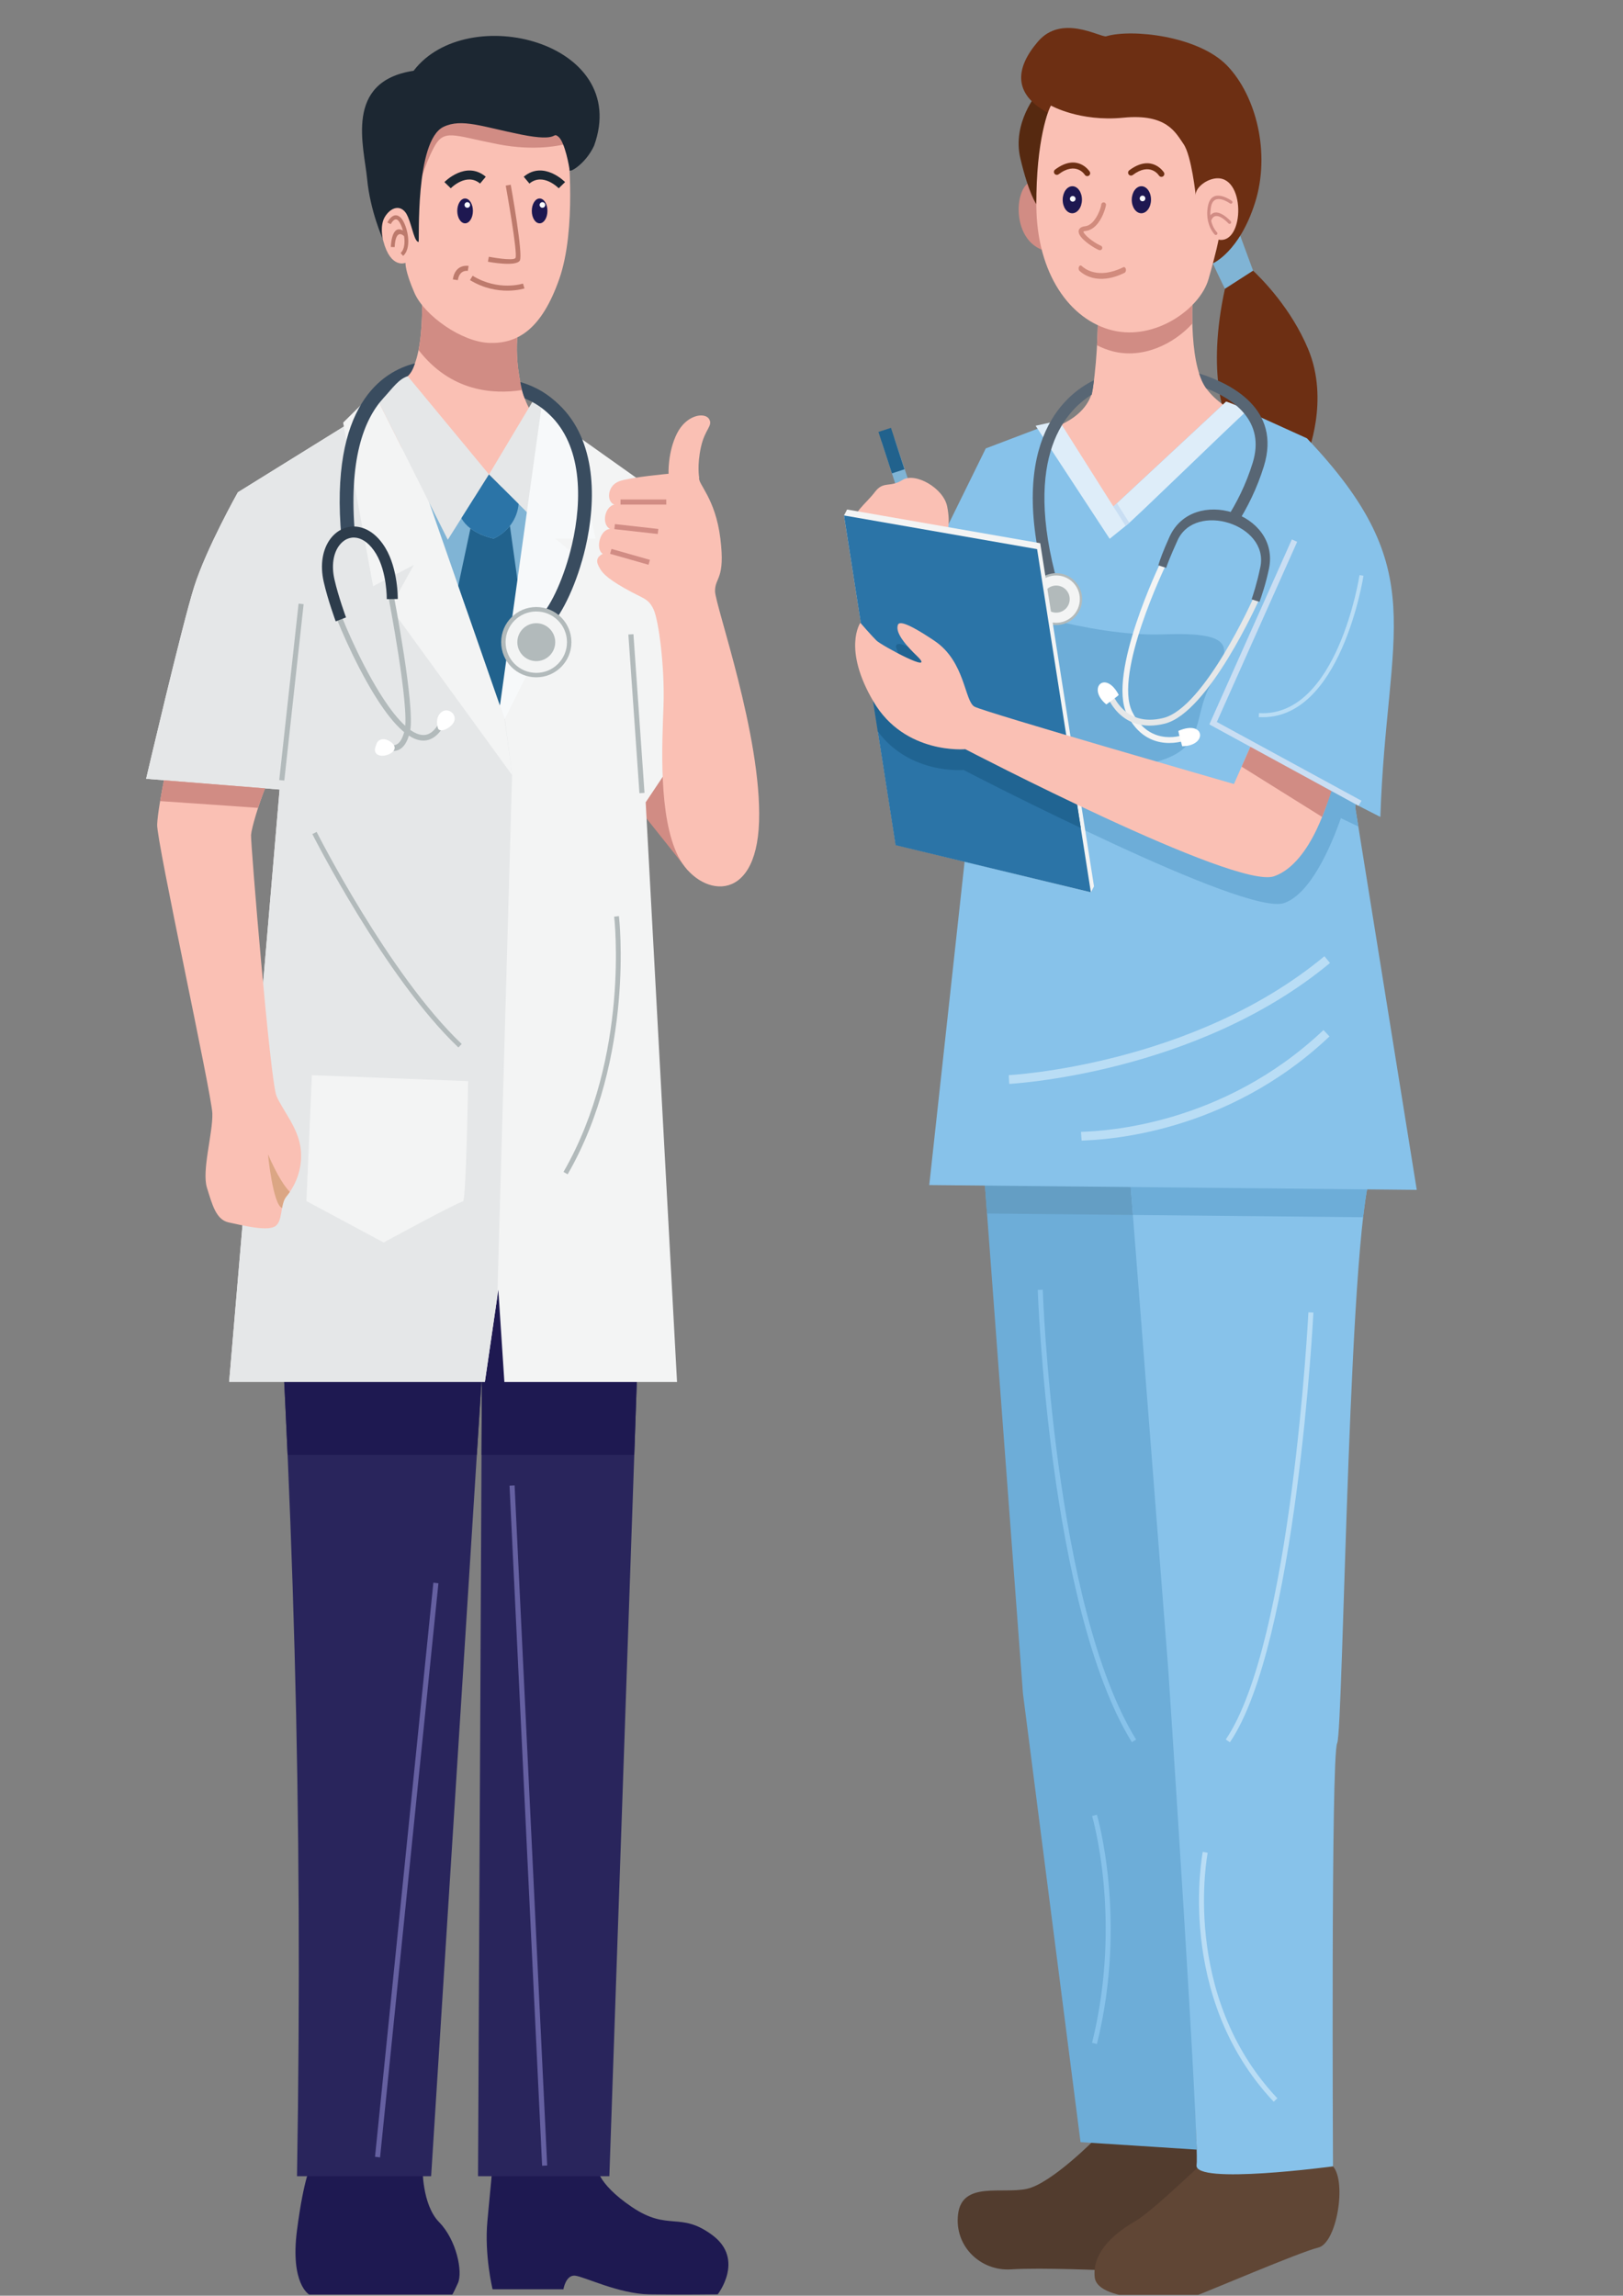 <svg xmlns="http://www.w3.org/2000/svg" xmlns:xlink="http://www.w3.org/1999/xlink" width="1587" zoomAndPan="magnify" viewBox="0 0 1190.25 1683.75" height="2245" preserveAspectRatio="xMidYMid meet" version="1.0"><rect x="0" y="0" width="1190.25" height="1683.75" fill="#808080" stroke="none"/><defs><clipPath id="e34daa4076"><path d="M 802 1581 L 983 1581 L 983 1683.094 L 802 1683.094 Z M 802 1581 " clip-rule="nonzero"/></clipPath></defs><path fill="#1e1951" d="M 361.254 1588.336 C 361.254 1588.336 359.879 1603.52 357.469 1628.699 C 355.062 1653.879 361.254 1679.059 361.254 1679.059 L 413.188 1679.059 C 413.188 1679.059 414.906 1668.32 421.785 1669.062 C 428.664 1669.805 453.773 1682.395 476.133 1682.762 C 498.484 1683.133 526.348 1682.762 526.348 1682.762 C 526.348 1682.762 546.301 1657.211 522.566 1639.438 C 498.832 1621.664 490.234 1636.844 463.406 1618.703 C 436.582 1600.555 437.613 1588.336 437.613 1588.336 Z M 361.254 1588.336 " fill-opacity="1" fill-rule="evenodd"/><path fill="#1e1951" d="M 309.879 1589.434 C 309.879 1589.434 309.312 1616.848 322.039 1629.812 C 334.766 1642.77 339.582 1666.305 335.797 1674.617 C 332.016 1682.93 331.672 1682.93 331.672 1682.93 L 226.766 1682.93 C 226.766 1682.93 212.68 1675.152 217.82 1635.629 C 222.965 1596.109 228.137 1588.336 228.137 1588.336 L 309.879 1589.43 Z M 309.879 1589.434 " fill-opacity="1" fill-rule="evenodd"/><path fill="#29255c" d="M 217.809 1596.113 L 316.176 1596.113 L 353.414 1008.133 L 350.574 1596.113 L 446.883 1596.113 L 473.434 827.148 L 197.551 827.148 C 215.238 1091.922 222.332 1327.074 217.809 1596.113 Z M 217.809 1596.113 " fill-opacity="1" fill-rule="evenodd"/><path fill="#1e1951" d="M 349.688 1067.035 L 353.414 1008.133 L 353.133 1067.035 L 465.148 1067.035 L 473.434 827.148 L 381.051 827.148 L 198.254 837.758 C 203.422 916.164 207.66 992.039 210.93 1067.035 Z M 349.688 1067.035 " fill-opacity="1" fill-rule="evenodd"/><path fill="#d18c84" d="M 504.582 638.5 L 468.09 592.711 C 468.09 592.711 473.52 562.535 487.953 548.953 C 502.391 535.371 509.789 594.383 509.789 594.383 Z M 504.582 638.5 " fill-opacity="1" fill-rule="evenodd"/><path fill="#f3f4f4" d="M 257.605 309.461 L 174.449 361.062 C 174.449 361.062 151.258 402.297 142.371 430.441 C 133.488 458.59 107.172 571.176 107.172 571.176 L 205.047 579.074 L 168.031 1013.621 L 355.582 1013.621 L 365.453 945.973 L 369.895 1013.621 L 496.512 1013.621 L 473.52 588.453 L 498.238 551.445 L 491.66 368.215 L 408.895 309.461 L 362.055 351.391 Z M 257.605 309.461 " fill-opacity="1" fill-rule="evenodd"/><path fill="#80b4d5" d="M 395.898 357.297 L 291.754 357.246 L 366.641 517.523 Z M 395.898 357.297 " fill-opacity="1" fill-rule="evenodd"/><path fill="#e5e7e8" d="M 257.605 309.461 L 174.449 361.062 C 174.449 361.062 151.258 402.297 142.371 430.441 C 133.488 458.59 107.172 571.176 107.172 571.176 L 205.047 579.074 L 168.031 1013.621 L 355.582 1013.621 L 364.719 951 L 375.531 568.453 L 347.281 345.461 Z M 257.605 309.461 " fill-opacity="1" fill-rule="evenodd"/><path fill="#80b4d5" d="M 352.598 387.43 L 348.348 353.852 L 286.348 357.246 L 340.102 458.223 Z M 352.598 387.43 " fill-opacity="1" fill-rule="evenodd"/><path fill="#f3f4f4" d="M 283.449 278.555 L 251.66 309.953 L 273.621 429.941 L 303.473 414.387 L 286.199 445.496 L 375.531 568.453 L 370.102 527.469 Z M 283.449 278.555 " fill-opacity="1" fill-rule="evenodd"/><path fill="#21628d" d="M 373.945 385.672 L 385.156 465.992 L 366.641 517.523 L 336.051 429.637 L 345.008 387.551 C 352.52 393.258 362.066 395.031 362.066 395.031 C 366.859 392.758 370.887 389.543 373.945 385.672 Z M 373.945 385.672 " fill-opacity="1" fill-rule="evenodd"/><path fill="#fac0b4" d="M 308.156 193.504 C 308.156 193.504 314.047 250.605 301.809 271.965 C 301.078 273.238 300.289 274.383 299.426 275.383 C 292.52 283.383 284.953 290.883 278.723 296.715 L 294.621 328.445 L 352.605 368.219 L 401.477 310.938 C 401.477 310.938 387.602 310.172 381.688 280.863 C 375.77 251.555 381.688 233.906 381.688 233.906 C 381.688 233.906 335.344 251.555 308.156 193.504 Z M 308.156 193.504 " fill-opacity="1" fill-rule="evenodd"/><path fill="#d18c84" d="M 309.312 210.988 C 309.84 224.164 309.812 242.355 306.949 256.742 C 330.52 287.141 361.371 289.414 382.895 286.078 C 382.465 284.449 382.062 282.711 381.688 280.859 C 375.77 251.555 381.688 233.906 381.688 233.906 C 381.688 233.906 344.441 248.074 317.145 209.191 C 314.34 209.656 311.719 210.25 309.312 210.988 Z M 309.312 210.988 " fill-opacity="1" fill-rule="evenodd"/><path fill="#fac0b4" d="M 416.559 108.828 C 416.559 108.828 422.973 168.086 410.141 204.625 C 397.312 241.168 380.035 252.031 359.312 251.535 C 338.578 251.043 311.191 231.293 304.031 214.996 C 296.879 198.699 297.371 192.773 297.371 192.773 C 297.371 192.773 286.512 197.465 281.082 176.723 C 275.656 155.984 266.277 110.062 281.082 83.887 C 295.891 57.719 338.828 47.844 381.273 58.707 C 423.719 69.574 416.555 108.828 416.555 108.828 Z M 416.559 108.828 " fill-opacity="1" fill-rule="evenodd"/><path fill="#d18c84" d="M 273.445 112.637 C 274.223 102.047 276.488 92.016 281.086 83.891 C 295.891 57.719 338.832 47.844 381.273 58.707 C 415.703 67.52 417.492 95.012 416.941 105.082 C 412.031 106.512 392.629 111.203 364.652 105.688 C 332.086 99.27 325.516 94.23 318.117 108.309 C 310.707 122.387 306.949 138.094 306.949 138.094 C 306.949 138.094 287.461 127.41 273.445 112.637 Z M 273.445 112.637 " fill-opacity="1" fill-rule="evenodd"/><path fill="#1c2732" d="M 435.688 106.855 C 429.508 120.152 417.812 126.84 417.711 124.871 C 417.609 122.898 414.254 103.891 409.406 100.188 C 404.555 96.484 410.641 104.387 382.262 98.707 C 353.883 93.027 338.586 86.609 325.266 93.027 C 304.113 103.215 307.711 177.469 307 177.469 C 305.543 177.469 304.391 174.902 303.254 171.457 C 302.008 167.652 300.777 162.77 299.188 159.109 C 298.57 157.672 297.891 156.418 297.133 155.496 C 292.691 150.059 286.285 152.559 282.32 158.949 C 278.359 165.34 280.699 175.223 280.699 175.223 C 280.699 175.223 271.465 154.754 269.246 131.297 C 266.992 107.496 252.02 59.66 303.328 51.906 C 342.496 0.441 463.207 30.641 435.688 106.855 Z M 435.688 106.855 " fill-opacity="1" fill-rule="evenodd"/><path fill="#bd7a6c" d="M 370.891 136.148 C 370.918 136.293 379.895 186.086 378.035 189.184 C 376.504 191.746 358.547 188.316 358.5 188.309 L 357.832 191.969 C 357.887 191.977 378.324 195.938 381.227 191.094 C 382.48 189.008 380.961 175.965 379.059 163.039 C 377.031 149.238 374.566 135.57 374.555 135.492 Z M 370.891 136.148 " fill-opacity="1" fill-rule="nonzero"/><path fill="#1e1851" d="M 395.738 145.574 C 392.574 145.574 390 149.656 390 154.688 C 390 159.723 392.57 163.801 395.738 163.801 C 398.906 163.801 401.477 159.723 401.477 154.688 C 401.477 149.656 398.91 145.574 395.738 145.574 Z M 395.738 145.574 " fill-opacity="1" fill-rule="evenodd"/><path fill="#1e1851" d="M 341.082 145.574 C 337.91 145.574 335.344 149.656 335.344 154.688 C 335.344 159.723 337.91 163.801 341.082 163.801 C 344.25 163.801 346.816 159.723 346.816 154.688 C 346.816 149.656 344.25 145.574 341.082 145.574 Z M 341.082 145.574 " fill-opacity="1" fill-rule="evenodd"/><path fill="#1c2732" d="M 414.418 133.551 C 414.375 133.504 398.699 117.402 384.086 129.617 L 388.266 134.621 C 398.25 126.277 409.719 138.059 409.746 138.094 Z M 414.418 133.551 " fill-opacity="1" fill-rule="evenodd"/><path fill="#1c2732" d="M 325.914 133.551 C 325.961 133.504 341.633 117.402 356.246 129.617 L 352.066 134.621 C 342.086 126.277 330.613 138.059 330.578 138.094 Z M 325.914 133.551 " fill-opacity="1" fill-rule="evenodd"/><path fill="#bd7a6c" d="M 383.539 207.988 C 383.484 208.004 365.609 213.863 346.613 202.254 L 344.672 205.434 C 365.133 217.934 384.578 211.562 384.629 211.547 L 383.539 207.992 Z M 383.539 207.988 " fill-opacity="1" fill-rule="nonzero"/><path fill="#bd7a6c" d="M 343.664 195.031 C 343.633 195.027 333.855 193.141 332.082 204.93 L 335.77 205.469 C 336.965 197.512 343.062 198.703 343.074 198.707 Z M 343.664 195.031 " fill-opacity="1" fill-rule="nonzero"/><path fill="#bd7a6c" d="M 286.566 164.426 C 286.574 164.41 289.195 159 291.863 161.582 L 292.145 161.871 C 293.387 163.289 294.629 165.957 295.484 169.074 C 286.855 164.281 286.641 181.117 286.641 181.168 L 289.434 181.215 C 289.434 181.172 289.617 167.297 296.34 173.168 L 296.348 173.227 C 297.012 177.883 296.625 182.66 294.152 185.227 L 293.789 185.574 L 295.625 187.672 C 295.816 187.504 296.004 187.332 296.168 187.156 C 299.324 183.875 299.883 178.227 299.113 172.832 C 298.367 167.551 296.324 162.41 294.242 160.035 L 293.797 159.566 C 288.336 154.301 284.086 163.156 284.074 163.18 L 286.562 164.426 Z M 286.566 164.426 " fill-opacity="1" fill-rule="nonzero"/><path fill="#e5e7e8" d="M 296.312 272.668 L 277.312 293.902 L 328.395 395.871 L 358.625 347.977 Z M 296.312 272.668 " fill-opacity="1" fill-rule="evenodd"/><path fill="#e5e7e8" d="M 393.305 289.953 L 358.625 347.977 L 384.691 373.957 L 393.305 382.543 L 401.477 303.039 Z M 393.305 289.953 " fill-opacity="1" fill-rule="evenodd"/><path fill="#2b74a7" d="M 380.344 369.625 C 379.375 380.609 372.531 390.062 362.066 395.031 C 362.066 395.031 344.699 391.805 338.371 380.043 L 358.578 347.934 Z M 380.344 369.625 " fill-opacity="1" fill-rule="evenodd"/><path fill="#f7f9fa" d="M 397.387 296.496 L 366.641 517.523 L 370.102 527.469 L 427.859 411.98 L 407.125 395.031 L 436.738 395.031 L 418.16 309.457 Z M 397.387 296.496 " fill-opacity="1" fill-rule="evenodd"/><path fill="#fac0b4" d="M 512.742 350.195 C 512.742 350.195 511.074 341.559 514.031 327.977 C 516.992 314.395 523.16 312.297 519.953 307.238 C 516.746 302.176 503.422 304.152 496.512 317.855 C 489.602 331.559 490.285 347.48 490.285 347.48 C 490.285 347.48 462.648 349.949 454.258 352.914 C 444.996 356.184 444.754 368.215 450.547 370.078 C 443.516 371.496 440.824 384.391 447.414 388.023 C 440.195 388.023 436.305 402.598 442.07 406.246 C 442.07 406.246 436.168 408.453 438.465 413.984 C 440.766 419.516 444.145 423.488 457.965 431.387 C 471.785 439.289 475.238 438.551 479.188 446.699 C 483.137 454.844 487.578 489.871 486.594 517.523 C 485.609 545.18 482.645 599.074 497.449 628.207 C 512.258 657.34 554.703 665.242 556.672 602.531 C 558.648 539.816 524.375 443.867 524.375 433.5 C 524.375 423.133 532.004 425.055 528.297 395.031 C 524.598 365.012 511.516 354.887 512.742 350.199 Z M 512.742 350.195 " fill-opacity="1" fill-rule="evenodd"/><path fill="#fac0b4" d="M 120.238 572.305 C 118.246 582.359 115.559 597.082 115.254 604.758 C 114.762 617.102 155.227 802.273 155.723 816.594 C 156.215 830.914 147.824 858.57 151.777 871.16 C 155.723 883.754 158.438 894.617 167.812 896.594 C 177.188 898.566 194.41 902.973 201.102 899.785 C 207.789 896.594 205.074 883.508 210.012 877.582 C 214.945 871.656 222.102 859.555 220.625 843.508 C 219.145 827.461 207.344 814.652 202.754 803.773 C 198.164 792.895 183.695 617.766 184.105 612.41 C 184.52 607.059 189.738 589.812 194.383 578.215 Z M 120.238 572.305 " fill-opacity="1" fill-rule="evenodd"/><path fill="#d18c84" d="M 120.238 572.305 C 119.344 576.809 118.312 582.246 117.422 587.57 C 141.531 589.191 173.398 591.359 189.254 592.539 C 190.863 587.582 192.664 582.512 194.383 578.215 Z M 120.238 572.305 " fill-opacity="1" fill-rule="evenodd"/><path fill="#dba684" d="M 206.855 885.996 C 207.441 882.793 208.23 879.719 210.012 877.582 C 210.82 876.609 211.691 875.469 212.57 874.176 C 209.082 870.656 203.684 863.047 196.516 846.59 C 196.516 846.59 200.16 883.676 206.855 885.996 Z M 206.855 885.996 " fill-opacity="1" fill-rule="evenodd"/><path fill="#f3f4f4" d="M 228.707 788.59 L 343.301 792.918 C 343.301 792.918 341.887 881.484 339.484 881.215 C 337.082 880.945 281.34 911.293 281.34 911.293 L 224.723 880.91 L 228.711 788.59 Z M 228.707 788.59 " fill-opacity="1" fill-rule="evenodd"/><path fill="#b2babb" d="M 208.492 572.504 L 222.672 443.105 L 218.969 442.711 L 204.785 572.109 Z M 208.492 572.504 " fill-opacity="1" fill-rule="nonzero"/><path fill="#b2babb" d="M 472.66 581.516 L 464.543 465.145 L 460.828 465.391 L 468.941 581.766 Z M 472.66 581.516 " fill-opacity="1" fill-rule="nonzero"/><path fill="#d18c84" d="M 488.625 366.359 L 455.07 366.355 L 455.07 370.074 L 488.625 370.078 Z M 488.625 366.359 " fill-opacity="1" fill-rule="nonzero"/><path fill="#d18c84" d="M 482.789 387.957 L 450.957 384.391 L 450.547 388.09 L 482.379 391.656 Z M 482.789 387.957 " fill-opacity="1" fill-rule="nonzero"/><path fill="#d18c84" d="M 476.621 410.621 L 448.434 402.598 L 447.414 406.18 L 475.602 414.207 Z M 476.621 410.621 " fill-opacity="1" fill-rule="nonzero"/><path fill="#6560a1" d="M 317.816 1160.789 L 275.023 1581.863 L 278.723 1582.316 L 321.52 1161.246 Z M 317.816 1160.789 " fill-opacity="1" fill-rule="nonzero"/><path fill="#6560a1" d="M 373.676 1089.656 L 397.57 1588.438 L 401.285 1588.234 L 377.387 1089.453 Z M 373.676 1089.656 " fill-opacity="1" fill-rule="nonzero"/><path fill="#394c5f" d="M 384.809 292.207 C 392.473 295.406 397.785 299.148 402.973 304.086 C 414.84 315.367 420.883 330.746 423.023 347.359 C 425.223 364.391 423.355 382.754 419.457 399.484 C 413.867 423.484 404.262 443.801 396.559 451.91 L 403.883 458.879 C 412.621 449.676 423.328 427.48 429.316 401.781 C 433.445 384.043 435.41 364.457 433.039 346.09 C 430.605 327.305 423.664 309.809 409.941 296.758 C 402.113 289.316 394.051 283.98 381.543 280.137 C 382.473 285.145 383.355 289 384.809 292.207 Z M 384.809 292.207 " fill-opacity="1" fill-rule="nonzero"/><path fill="#b2babb" d="M 393.293 445.215 C 379.066 445.215 367.531 456.754 367.531 470.992 C 367.531 485.227 379.066 496.762 393.293 496.762 C 407.52 496.762 419.055 485.227 419.055 470.992 C 419.055 456.758 407.516 445.215 393.293 445.215 Z M 393.293 445.215 " fill-opacity="1" fill-rule="evenodd"/><path fill="#f3f4f4" d="M 393.293 448.469 C 380.863 448.469 370.785 458.551 370.785 470.992 C 370.785 483.43 380.863 493.512 393.293 493.512 C 405.723 493.512 415.805 483.43 415.805 470.992 C 415.805 458.551 405.723 448.469 393.293 448.469 Z M 393.293 448.469 " fill-opacity="1" fill-rule="evenodd"/><path fill="#b2babb" d="M 393.293 457.09 C 385.621 457.09 379.398 463.312 379.398 470.992 C 379.398 478.672 385.621 484.891 393.293 484.891 C 400.969 484.891 407.184 478.664 407.184 470.992 C 407.184 463.316 400.965 457.09 393.293 457.09 Z M 393.293 457.09 " fill-opacity="1" fill-rule="evenodd"/><path fill="#394c5f" d="M 304.309 266.477 C 280.398 272.473 241.516 296.996 250.402 394.379 L 260.457 393.465 C 255.336 337.352 266.824 307.695 281.137 292.047 L 281.117 292.012 L 281.16 292.02 C 288.312 284.223 292.148 278.262 298.984 275.891 C 300.789 274.25 302.691 271.77 304.309 266.477 Z M 304.309 266.477 " fill-opacity="1" fill-rule="nonzero"/><path fill="#b2babb" d="M 284.711 437.004 C 284.758 437.238 300.527 518.75 296.762 535.508 C 293.48 550.109 286.184 546.137 286.16 546.125 L 284.438 549.793 C 284.469 549.809 296.277 556.098 300.703 536.391 C 304.648 518.832 288.715 436.465 288.668 436.227 Z M 284.711 437.004 " fill-opacity="1" fill-rule="nonzero"/><path fill="#b2babb" d="M 245.883 450.996 C 249.152 460.023 264.379 496.066 281.496 520.133 C 287.434 528.496 293.641 535.453 299.711 539.43 C 306.258 543.73 312.688 544.672 318.555 540.5 C 321.359 538.504 323.973 535.332 326.32 530.793 L 322.73 528.926 C 320.688 532.883 318.5 535.582 316.227 537.199 C 311.949 540.238 307.047 539.41 301.926 536.051 C 296.312 532.371 290.457 525.777 284.789 517.805 C 267.941 494.105 252.91 458.523 249.68 449.605 L 245.879 450.996 Z M 245.883 450.996 " fill-opacity="1" fill-rule="nonzero"/><path fill="#2d3c4b" d="M 291.727 439.32 C 291.727 439.262 292 417.441 282.676 401.945 C 277.121 392.711 270.145 387.848 263.297 386.539 L 263.273 386.531 C 259.062 385.727 254.914 386.27 251.148 387.969 C 247.473 389.629 244.219 392.383 241.684 396.051 C 236.754 403.203 234.504 413.945 237.414 426.812 C 240.398 440.012 246.184 455.691 246.203 455.734 L 253.758 452.828 C 253.738 452.785 248.125 437.566 245.285 425.02 C 242.922 414.586 244.578 406.117 248.336 400.668 C 250.043 398.195 252.168 396.375 254.492 395.324 C 256.73 394.312 259.223 393.996 261.781 394.48 C 266.516 395.395 271.512 399.066 275.766 406.133 C 283.879 419.625 283.652 439.371 283.656 439.43 Z M 291.727 439.32 " fill-opacity="1" fill-rule="nonzero"/><path fill="#ffffff" d="M 284.914 543.156 C 281 541.012 277.223 542.434 276.191 545.367 C 275.156 548.301 273.809 550.984 276.5 553.18 C 281.359 557.145 297.062 549.828 284.914 543.156 Z M 284.914 543.156 " fill-opacity="1" fill-rule="evenodd"/><path fill="#ffffff" d="M 321.336 534.547 C 321.336 534.547 319.082 528.566 321.996 524.195 C 326.867 516.895 336.363 523.598 332.625 529.977 C 330.145 534.199 323.219 537.418 321.336 534.547 Z M 321.336 534.547 " fill-opacity="1" fill-rule="evenodd"/><path fill="#fafcfe" d="M 397.785 148.277 C 396.656 148.277 395.738 149.195 395.738 150.328 C 395.738 151.461 396.656 152.379 397.785 152.379 C 398.922 152.379 399.832 151.461 399.832 150.328 C 399.832 149.199 398.922 148.277 397.785 148.277 Z M 397.785 148.277 " fill-opacity="1" fill-rule="evenodd"/><path fill="#fafcfe" d="M 342.715 148.277 C 341.582 148.277 340.664 149.195 340.664 150.328 C 340.664 151.461 341.582 152.379 342.715 152.379 C 343.844 152.379 344.762 151.461 344.762 150.328 C 344.762 149.199 343.848 148.277 342.715 148.277 Z M 342.715 148.277 " fill-opacity="1" fill-rule="evenodd"/><path fill="#b2babb" d="M 229.062 611.742 C 229.215 612.047 282.352 717.168 336.168 768.238 L 338.598 765.68 C 285.227 715.035 232.363 610.457 232.207 610.152 Z M 229.062 611.742 " fill-opacity="1" fill-rule="nonzero"/><path fill="#b2babb" d="M 450.41 672.297 C 450.445 672.594 462.277 774.465 413.25 859.527 L 416.301 861.277 C 465.914 775.203 453.949 672.223 453.914 671.926 Z M 450.41 672.297 " fill-opacity="1" fill-rule="nonzero"/><path fill="#523c2e" d="M 803.633 1568.395 C 803.633 1568.395 771.086 1601.617 752.863 1605.418 C 734.637 1609.219 705.734 1599.836 702.66 1623.68 C 699.578 1647.531 719.293 1665.918 741.48 1664.434 C 763.664 1662.945 813.094 1665.254 813.094 1665.254 L 900.082 1606.301 L 900.441 1569.352 Z M 803.633 1568.395 " fill-opacity="1" fill-rule="evenodd"/><path fill="#6d2f13" d="M 917.406 197.039 C 926.383 205.371 946.93 226.52 959.25 255.77 C 975.352 294.02 958.473 333.934 958.473 333.934 L 899.895 308.625 C 899.895 308.625 884.086 275.973 898.48 211.094 L 898.719 210.023 C 903.738 206.453 911.473 201.004 917.406 197.039 Z M 917.406 197.039 " fill-opacity="1" fill-rule="evenodd"/><path fill="#80b4d5" d="M 909.203 171.984 L 918.969 198.512 L 898.328 211.793 C 898.328 211.793 887.035 189.078 888.297 189.367 C 889.555 189.652 890.16 176.625 909.203 171.984 Z M 909.203 171.984 " fill-opacity="1" fill-rule="evenodd"/><path fill="#d18c84" d="M 766.598 184 C 739.465 176.656 744.102 130.656 759.207 133.055 C 762.781 133.621 766.598 184 766.598 184 Z M 766.598 184 " fill-opacity="1" fill-rule="evenodd"/><path fill="#562910" d="M 760.859 68.25 C 760.859 68.25 742.086 89.949 748.293 116.164 C 754.5 142.379 760.059 149.828 760.059 149.828 C 760.059 149.828 762.023 99.281 769.316 80.715 C 776.613 62.148 760.859 68.25 760.859 68.25 Z M 760.859 68.25 " fill-opacity="1" fill-rule="evenodd"/><path fill="#6d2f13" d="M 811.07 26.672 C 805.664 26.906 778.43 10.43 761.238 30.441 C 744.043 50.457 743.578 68.93 767.605 82.242 C 791.629 95.559 838.266 88.523 847.219 92.23 C 856.176 95.934 869.285 100.938 872.797 122.191 C 876.312 143.445 876.938 148.984 876.938 148.984 L 889.5 193.148 C 889.5 193.148 908.98 184.84 920.426 148.566 C 931.871 112.293 921.203 70.402 900.098 48.305 C 879 26.207 829.598 20.969 811.07 26.672 Z M 811.07 26.672 " fill-opacity="1" fill-rule="evenodd"/><path fill="#6dadd8" d="M 721.078 852.934 L 750.199 1242.098 L 792.426 1571.129 L 877.605 1576.598 L 856.355 854.27 Z M 721.078 852.934 " fill-opacity="1" fill-rule="evenodd"/><path fill="#649ec4" d="M 721.078 852.934 L 723.855 890.039 L 857.445 891.363 L 856.355 854.27 Z M 721.078 852.934 " fill-opacity="1" fill-rule="evenodd"/><path fill="#fac0b4" d="M 875.023 210.262 C 875.023 210.262 870.496 265.254 884.52 284.723 C 898.535 304.191 928.035 310.457 923.207 310.406 C 918.371 310.359 813.793 395.172 813.793 395.172 L 764.492 316.207 C 764.492 316.207 797.871 309.449 801.531 284.469 C 805.188 259.496 805.16 233.055 805.16 233.055 C 805.16 233.055 847.039 252.133 875.023 210.262 Z M 875.023 210.262 " fill-opacity="1" fill-rule="evenodd"/><path fill="#d18c84" d="M 875.023 210.262 C 875.023 210.262 874.027 222.406 874.422 237.297 C 860.746 252.438 837.961 263.426 815.766 257.59 C 811.898 256.574 808.137 255.117 804.523 253.25 C 805.168 241.449 805.16 233.055 805.16 233.055 C 805.16 233.055 847.039 252.133 875.02 210.262 Z M 875.023 210.262 " fill-opacity="1" fill-rule="evenodd"/><g clip-path="url(#e34daa4076)"><path fill="#604635" d="M 885.535 1582.852 C 885.535 1582.852 845.363 1621.684 832.777 1628.949 C 820.203 1636.215 800.734 1650.234 802.816 1670.156 C 804.891 1690.078 868.52 1686.723 876.543 1683.957 C 884.562 1681.199 953.07 1651.742 966.746 1648.465 C 980.418 1645.191 987.684 1600.266 977.566 1588.875 C 967.445 1577.488 885.535 1582.852 885.535 1582.852 Z M 885.535 1582.852 " fill-opacity="1" fill-rule="evenodd"/></g><path fill="#87c2ea" d="M 1007.551 855.766 C 989.133 878.324 985.273 1269.438 980.633 1278.488 C 975.996 1287.539 977.566 1588.875 977.566 1588.875 C 977.566 1588.875 875.109 1602.641 877.527 1587.887 C 879.949 1573.129 856.75 1224.262 856.75 1224.262 L 827.934 853.988 Z M 1007.551 855.766 " fill-opacity="1" fill-rule="evenodd"/><path fill="#6dadd8" d="M 1007.551 855.766 C 1004.555 859.434 1001.953 872.871 999.66 892.77 L 830.824 891.102 L 827.934 853.988 Z M 1007.551 855.766 " fill-opacity="1" fill-rule="evenodd"/><path fill="#fac0b4" d="M 770.773 77.441 C 769.332 79.262 759.707 102.035 760.031 151.172 C 760.359 200.309 784.445 234.684 815.91 242.328 C 847.375 249.977 880.027 226.367 886.23 204.879 C 892.426 183.387 893.645 175.777 893.645 175.777 C 913.09 179.461 913.734 126.93 890.555 130.98 C 883.07 132.289 876.117 138.727 876.938 143.57 C 876.938 143.57 873.836 114.113 867.961 105.648 C 862.078 97.188 855.621 83.203 823.758 86.332 C 791.887 89.457 770.773 77.438 770.773 77.438 Z M 770.773 77.441 " fill-opacity="1" fill-rule="evenodd"/><path fill="#1e1851" d="M 786.5 136.582 C 790.395 136.621 793.512 141.094 793.461 146.57 C 793.406 152.047 790.199 156.453 786.301 156.414 C 782.398 156.379 779.285 151.906 779.336 146.43 C 779.387 140.953 782.598 136.547 786.5 136.586 Z M 786.5 136.582 " fill-opacity="1" fill-rule="evenodd"/><path fill="#1e1851" d="M 837.152 136.582 C 841.047 136.625 844.168 141.094 844.113 146.57 C 844.059 152.047 840.852 156.453 836.949 156.414 C 833.051 156.379 829.934 151.906 829.988 146.43 C 830.043 140.953 833.25 136.547 837.152 136.586 Z M 837.152 136.582 " fill-opacity="1" fill-rule="evenodd"/><path fill="#d18b7d" d="M 791.715 198.691 C 791.031 198.086 790.809 196.766 791.219 195.754 C 791.633 194.742 792.52 194.414 793.199 195.02 L 793.352 195.156 L 793.355 195.156 C 794.898 196.539 804.777 205.383 823.824 195.996 C 824.586 195.625 825.406 196.234 825.66 197.359 C 825.906 198.48 825.5 199.703 824.738 200.07 C 804.426 210.082 793.559 200.344 791.859 198.824 L 791.859 198.82 Z M 791.715 198.691 " fill-opacity="1" fill-rule="nonzero"/><path fill="#6d2f13" d="M 799.188 125.918 C 799.801 126.926 799.477 128.25 798.469 128.863 C 797.457 129.48 796.137 129.156 795.52 128.145 C 795.504 128.121 789.223 118.137 776.332 127.816 C 775.383 128.523 774.039 128.332 773.332 127.383 C 772.621 126.438 772.824 125.09 773.766 124.383 C 790.387 111.898 799.16 125.879 799.188 125.918 Z M 853.578 126.453 C 854.191 127.465 853.871 128.789 852.859 129.402 C 851.848 130.02 850.523 129.695 849.91 128.684 C 849.895 128.66 843.613 118.676 830.723 128.352 C 829.773 129.062 828.434 128.867 827.727 127.922 C 827.016 126.973 827.215 125.629 828.156 124.922 C 844.781 112.438 853.547 126.418 853.578 126.453 Z M 853.578 126.453 " fill-opacity="1" fill-rule="evenodd"/><path fill="#87c2ea" d="M 776.672 308.465 L 722.93 328.891 L 664.789 447.141 L 708.418 622.68 L 681.484 869.156 L 1039 872.691 C 1031.504 826.066 1024 779.441 1016.508 732.824 C 1009.012 686.203 1001.512 639.578 994.016 592.957 L 994.152 589.891 L 1012.297 599.176 C 1016.906 460.77 1050.902 418.93 958.473 321.48 L 899.211 294.562 L 814 373.855 L 776.668 308.465 Z M 776.672 308.465 " fill-opacity="1" fill-rule="evenodd"/><path fill="#6dadd8" d="M 725.949 441.434 C 725.949 441.434 798.613 467.246 852.762 465.262 C 906.902 463.273 903.082 474.723 888.117 501.457 C 873.148 528.188 886.832 551.543 839.777 560.629 C 792.723 569.711 769.363 575.551 751.852 555.438 C 734.336 535.324 695.762 438.375 725.949 441.434 Z M 725.949 441.434 " fill-opacity="1" fill-rule="evenodd"/><path fill="#6dadd8" d="M 672.422 477.852 L 694.684 567.402 C 706.469 569.941 715.277 569.129 715.277 569.129 C 715.277 569.129 913.371 672.285 941.734 662.332 C 961.168 655.512 975.961 621.078 983.355 600.078 L 996.145 606.191 L 994.016 592.957 L 994.156 589.887 C 987.703 586.152 964.148 571 931.035 555.387 L 912.297 594.668 C 912.297 594.668 729.352 541.973 722 537.922 C 714.652 533.871 715.246 504.863 692.789 489.727 C 682.77 482.973 676.43 479.453 672.422 477.848 Z M 672.422 477.852 " fill-opacity="1" fill-rule="evenodd"/><path fill="#80b4d5" d="M 646.645 324.238 L 655.832 321.25 L 678.258 388.395 L 666.891 386.414 Z M 646.645 324.238 " fill-opacity="1" fill-rule="evenodd"/><path fill="#21628d" d="M 644.215 316.789 L 653.402 313.797 L 663.305 344.195 L 654.117 347.184 Z M 644.215 316.789 " fill-opacity="1" fill-rule="evenodd"/><path fill="#fac0b4" d="M 629.941 379.969 C 622.777 378.719 635.871 368.535 641.562 360.93 C 647.895 352.469 652.391 357.91 661.832 352.031 C 671.262 346.156 691.902 358.016 694.609 371.402 C 697.32 384.789 694.379 391.211 694.379 391.211 C 686.41 391.039 638.555 381.469 629.941 379.969 Z M 629.941 379.969 " fill-opacity="1" fill-rule="evenodd"/><path fill="#deedf9" d="M 899.211 294.559 C 899.211 294.559 905.988 296.48 914.539 301.242 C 903.797 310.578 828.66 384.008 825.5 385.715 C 822.301 381.18 816.52 371.512 816.52 371.512 L 899.211 294.562 Z M 899.211 294.559 " fill-opacity="1" fill-rule="evenodd"/><path fill="#c9def3" d="M 828.184 383.441 C 826.734 384.762 825.797 385.555 825.5 385.715 C 822.301 381.18 816.52 371.512 816.52 371.512 L 819.117 369.098 Z M 828.184 383.441 " fill-opacity="1" fill-rule="evenodd"/><path fill="#b9ddf5" d="M 739.789 788.547 C 740.176 788.523 874.66 781.555 971.273 701.332 L 975.379 706.285 C 877.125 787.867 740.523 794.949 740.133 794.973 Z M 739.789 788.547 " fill-opacity="1" fill-rule="nonzero"/><path fill="#b9ddf5" d="M 792.75 830.145 L 794.582 830.062 C 809.117 829.445 896.348 825.754 970.59 755.477 L 975 760.156 C 899.02 832.074 809.727 835.855 794.848 836.484 C 794.195 836.512 793.711 836.531 793.223 836.57 L 792.746 830.145 Z M 792.75 830.145 " fill-opacity="1" fill-rule="nonzero"/><path fill="#586674" d="M 879.398 273.895 C 902.91 281.32 939.871 299.961 926.871 342 C 921.773 358.484 914.605 372.684 907 384.551 L 899.547 380.328 C 906.855 368.988 913.762 355.352 918.672 339.469 C 928.191 308.699 904.559 292.641 884.562 284.781 L 884.52 284.719 C 882.422 281.809 880.742 278.09 879.398 273.895 Z M 879.398 273.895 " fill-opacity="1" fill-rule="nonzero"/><path fill="#deedf9" d="M 776.672 308.469 L 825.5 385.715 L 813.793 395.172 L 759.484 312.27 Z M 776.672 308.469 " fill-opacity="1" fill-rule="evenodd"/><path fill="#586674" d="M 800.688 289.441 C 780.09 302.133 747.867 338.664 778.648 438.137 L 770.473 440.672 C 735.094 326.359 780.238 289.602 802.285 278.855 C 802.055 280.727 801.805 282.605 801.531 284.473 C 801.281 286.176 800.996 287.832 800.688 289.441 Z M 800.688 289.441 " fill-opacity="1" fill-rule="nonzero"/><path fill="#b2babb" d="M 774.75 420.375 C 785.258 420.48 793.691 429.082 793.586 439.59 C 793.48 450.102 784.883 458.535 774.371 458.43 C 763.863 458.328 755.434 449.727 755.535 439.215 C 755.645 428.703 764.242 420.273 774.75 420.375 Z M 774.75 420.375 " fill-opacity="1" fill-rule="evenodd"/><path fill="#f3f4f4" d="M 774.73 422.055 C 784.316 422.152 792.004 429.992 791.902 439.574 C 791.809 449.156 783.969 456.848 774.391 456.754 C 764.809 456.656 757.125 448.812 757.219 439.23 C 757.312 429.652 765.152 421.965 774.73 422.059 Z M 774.73 422.055 " fill-opacity="1" fill-rule="evenodd"/><path fill="#f3f4f4" d="M 774.641 431.297 C 779.121 431.344 782.711 435.008 782.668 439.484 C 782.625 443.961 778.957 447.559 774.484 447.512 C 770.008 447.469 766.41 443.801 766.453 439.324 C 766.504 434.844 770.164 431.254 774.641 431.297 Z M 774.641 431.297 " fill-opacity="1" fill-rule="evenodd"/><path fill="#b2babb" d="M 774.656 429.473 C 780.145 429.527 784.547 434.016 784.488 439.504 C 784.438 444.988 779.953 449.391 774.461 449.336 C 768.977 449.281 764.578 444.793 764.633 439.305 C 764.688 433.82 769.176 429.418 774.656 429.473 Z M 774.656 429.473 " fill-opacity="1" fill-rule="evenodd"/><path fill="#f3f4f4" d="M 854.934 414.555 C 854.816 414.781 816.562 494.066 830.309 521.988 C 843.637 549.039 868.832 538.723 868.906 538.695 L 870.516 542.672 C 870.434 542.703 841.555 554.527 826.465 523.879 C 811.793 494.094 850.957 412.918 851.074 412.688 L 854.93 414.555 Z M 854.934 414.555 " fill-opacity="1" fill-rule="nonzero"/><path fill="#ffffff" d="M 864.227 536.043 C 864.051 536.855 866.973 547.328 866.973 547.328 C 885.93 547.129 883.777 527.574 864.227 536.043 Z M 864.227 536.043 " fill-opacity="1" fill-rule="evenodd"/><path fill="#e5e7e8" d="M 923.207 440.129 C 923.102 440.363 886.465 522.695 854.242 530.738 C 821.109 539.012 811.48 509.348 811.453 509.266 L 815.512 507.895 C 815.535 507.969 823.941 533.887 853.211 526.582 C 883.387 519.047 919.191 438.609 919.293 438.375 Z M 923.207 440.129 " fill-opacity="1" fill-rule="nonzero"/><path fill="#ffffff" d="M 820.434 509.648 C 820.078 510.391 811.332 516.656 811.332 516.656 C 796.832 504.742 810.617 491.004 820.434 509.648 Z M 820.434 509.648 " fill-opacity="1" fill-rule="evenodd"/><path fill="#586674" d="M 863.562 396.34 C 858.223 408.121 856.094 413.793 855.246 416.5 L 849.461 414.641 C 850.598 410.691 852.938 404.199 857.699 393.688 C 874.785 356 939.219 376.008 930.598 417.207 C 928.25 428.449 925.066 437.57 923.66 441.438 L 917.871 439.566 C 918.789 436.883 921.648 428.531 924.297 415.887 C 930.84 384.637 876.602 367.562 863.559 396.344 Z M 863.562 396.34 " fill-opacity="1" fill-rule="nonzero"/><path fill="#f3f4f4" d="M 621.238 373.699 L 762.863 398.41 L 802.301 650.09 C 802.098 650.469 800.199 654.098 800.016 654.438 C 752.27 642.918 704.629 631.191 656.895 619.672 C 644.273 539.062 631.566 458.66 618.949 378.047 C 619.082 377.828 621.109 373.934 621.238 373.699 Z M 621.238 373.699 " fill-opacity="1" fill-rule="evenodd"/><path fill="#2b74a7" d="M 618.941 378.047 L 760.57 402.758 L 800 654.438 L 656.785 619.879 Z M 618.941 378.047 " fill-opacity="1" fill-rule="evenodd"/><path fill="#206492" d="M 784.504 555.52 L 792.613 607.266 C 746.277 585.348 706.66 564.719 706.66 564.719 C 706.66 564.719 667.48 568.344 643.73 536.469 L 634.5 477.473 C 636.938 480.215 639.754 483.312 641.523 485.047 C 645.184 488.637 661.988 500.031 664.297 496.926 C 666.598 493.824 656.539 476.383 657.129 473.828 C 657.723 471.277 661.715 470.18 684.18 485.316 C 706.633 500.453 706.035 529.461 713.387 533.512 C 716.352 535.148 747.914 544.703 784.504 555.52 Z M 784.504 555.52 " fill-opacity="1" fill-rule="evenodd"/><path fill="#fac0b4" d="M 917.32 546.969 L 904.941 575.023 C 904.941 575.023 721.988 522.332 714.641 518.281 C 707.289 514.23 707.887 485.223 685.43 470.086 C 662.969 454.949 658.98 456.047 658.387 458.602 C 657.793 461.152 657.215 466.449 672.418 481.07 C 687.629 495.688 646.441 473.41 642.777 469.816 C 639.121 466.227 630.957 456.785 630.957 456.785 C 630.957 456.785 617.688 475.695 640.617 514.648 C 663.535 553.598 707.914 549.488 707.914 549.488 C 707.914 549.488 906.02 652.645 934.375 642.691 C 962.734 632.738 975.379 581.781 975.379 581.781 L 917.32 546.965 Z M 917.32 546.969 " fill-opacity="1" fill-rule="evenodd"/><path fill="#d18c84" d="M 917.32 546.969 L 910.559 562.293 L 969.59 599.176 C 973.508 589.328 976.504 580.188 976.504 580.188 L 917.32 546.965 Z M 917.32 546.969 " fill-opacity="1" fill-rule="evenodd"/><path fill="#c9def3" d="M 951.297 397.379 L 892.379 529.516 L 998.48 587.309 L 996.281 590.977 L 888.551 532.211 L 886.926 531.238 L 887.695 529.512 L 947.387 395.645 Z M 951.297 397.379 " fill-opacity="1" fill-rule="nonzero"/><path fill="#d18b7d" d="M 811.094 150.164 C 811.094 149.203 810.312 148.418 809.352 148.418 C 808.387 148.418 807.609 149.203 807.609 150.164 C 807.609 151.02 806.027 156.934 802.566 161.43 C 800.77 163.766 798.473 165.641 795.676 165.961 C 794.02 166.148 792.852 166.633 792.105 167.332 L 792.105 167.34 C 790.938 168.43 790.766 169.812 791.316 171.336 C 791.715 172.422 792.527 173.582 793.59 174.742 C 796.777 178.199 802.668 182.07 805.988 183.406 C 806.879 183.762 807.891 183.332 808.246 182.441 C 808.605 181.547 808.172 180.539 807.285 180.18 C 804.312 178.988 799.027 175.504 796.148 172.387 C 795.375 171.543 794.809 170.766 794.586 170.148 L 794.477 169.875 C 794.691 169.68 795.203 169.516 796.066 169.418 L 796.07 169.418 C 799.961 168.98 803.008 166.559 805.32 163.555 C 809.285 158.402 811.094 151.23 811.094 150.164 Z M 811.094 150.164 " fill-opacity="1" fill-rule="nonzero"/><path fill="#d18c84" d="M 900.871 163.828 C 901.301 164.305 902.035 164.344 902.512 163.914 C 902.98 163.488 903.023 162.754 902.598 162.277 C 902.566 162.242 892.77 151.359 887.672 157.949 C 887.578 156.059 887.695 153.961 888.129 151.648 C 890.203 140.559 901.969 149.176 902.004 149.199 C 902.516 149.578 903.242 149.477 903.621 148.961 C 904.004 148.449 903.902 147.715 903.387 147.336 C 903.352 147.309 888.598 136.52 885.848 151.215 C 885.062 155.434 885.25 159.047 885.891 162.023 L 885.891 162.062 L 885.934 162.23 C 887.359 168.633 890.836 172 890.844 172.016 C 891.297 172.469 892.031 172.469 892.484 172.02 C 892.934 171.57 892.938 170.832 892.492 170.379 C 892.48 170.367 889.52 167.508 888.23 161.953 C 891.211 153.09 900.844 163.797 900.871 163.828 Z M 900.871 163.828 " fill-opacity="1" fill-rule="nonzero"/><path fill="#fafcfe" d="M 786.711 143.773 C 787.848 143.773 788.773 144.695 788.773 145.836 C 788.773 146.977 787.848 147.902 786.711 147.902 C 785.566 147.902 784.641 146.977 784.641 145.836 C 784.641 144.695 785.566 143.773 786.711 143.773 Z M 786.711 143.773 " fill-opacity="1" fill-rule="evenodd"/><path fill="#fafcfe" d="M 837.887 143.488 C 839.027 143.488 839.945 144.414 839.945 145.555 C 839.945 146.695 839.027 147.621 837.887 147.621 C 836.746 147.621 835.82 146.699 835.82 145.555 C 835.82 144.41 836.746 143.488 837.887 143.488 Z M 837.887 143.488 " fill-opacity="1" fill-rule="evenodd"/><path fill="#b9ddf5" d="M 999.93 422.285 C 999.879 422.594 983.355 529.543 923.121 525.938 L 923.289 523.008 C 980.859 526.453 996.984 422.125 997.031 421.824 Z M 999.93 422.285 " fill-opacity="1" fill-rule="nonzero"/><path fill="#b9ddf5" d="M 963.199 962.699 C 963.164 963.402 950.805 1206.082 901.961 1277.875 L 898.93 1275.809 C 947.195 1204.871 959.5 963.211 959.535 962.516 Z M 885.672 1358.91 C 885.621 1359.211 865.277 1463.066 936.758 1538.977 L 934.086 1541.488 C 861.316 1464.215 882.016 1358.555 882.07 1358.254 Z M 885.672 1358.91 " fill-opacity="1" fill-rule="nonzero"/><path fill="#87c2ea" d="M 764.707 945.91 C 764.734 946.578 772.609 1177.688 833.191 1275.875 L 830.078 1277.805 C 768.977 1178.777 761.074 946.711 761.047 946.039 Z M 804.418 1330.949 C 804.484 1331.172 827.145 1407.801 804.441 1499.148 L 800.879 1498.273 C 823.348 1407.867 800.965 1332.176 800.902 1331.953 L 804.422 1330.949 Z M 804.418 1330.949 " fill-opacity="1" fill-rule="evenodd"/></svg>